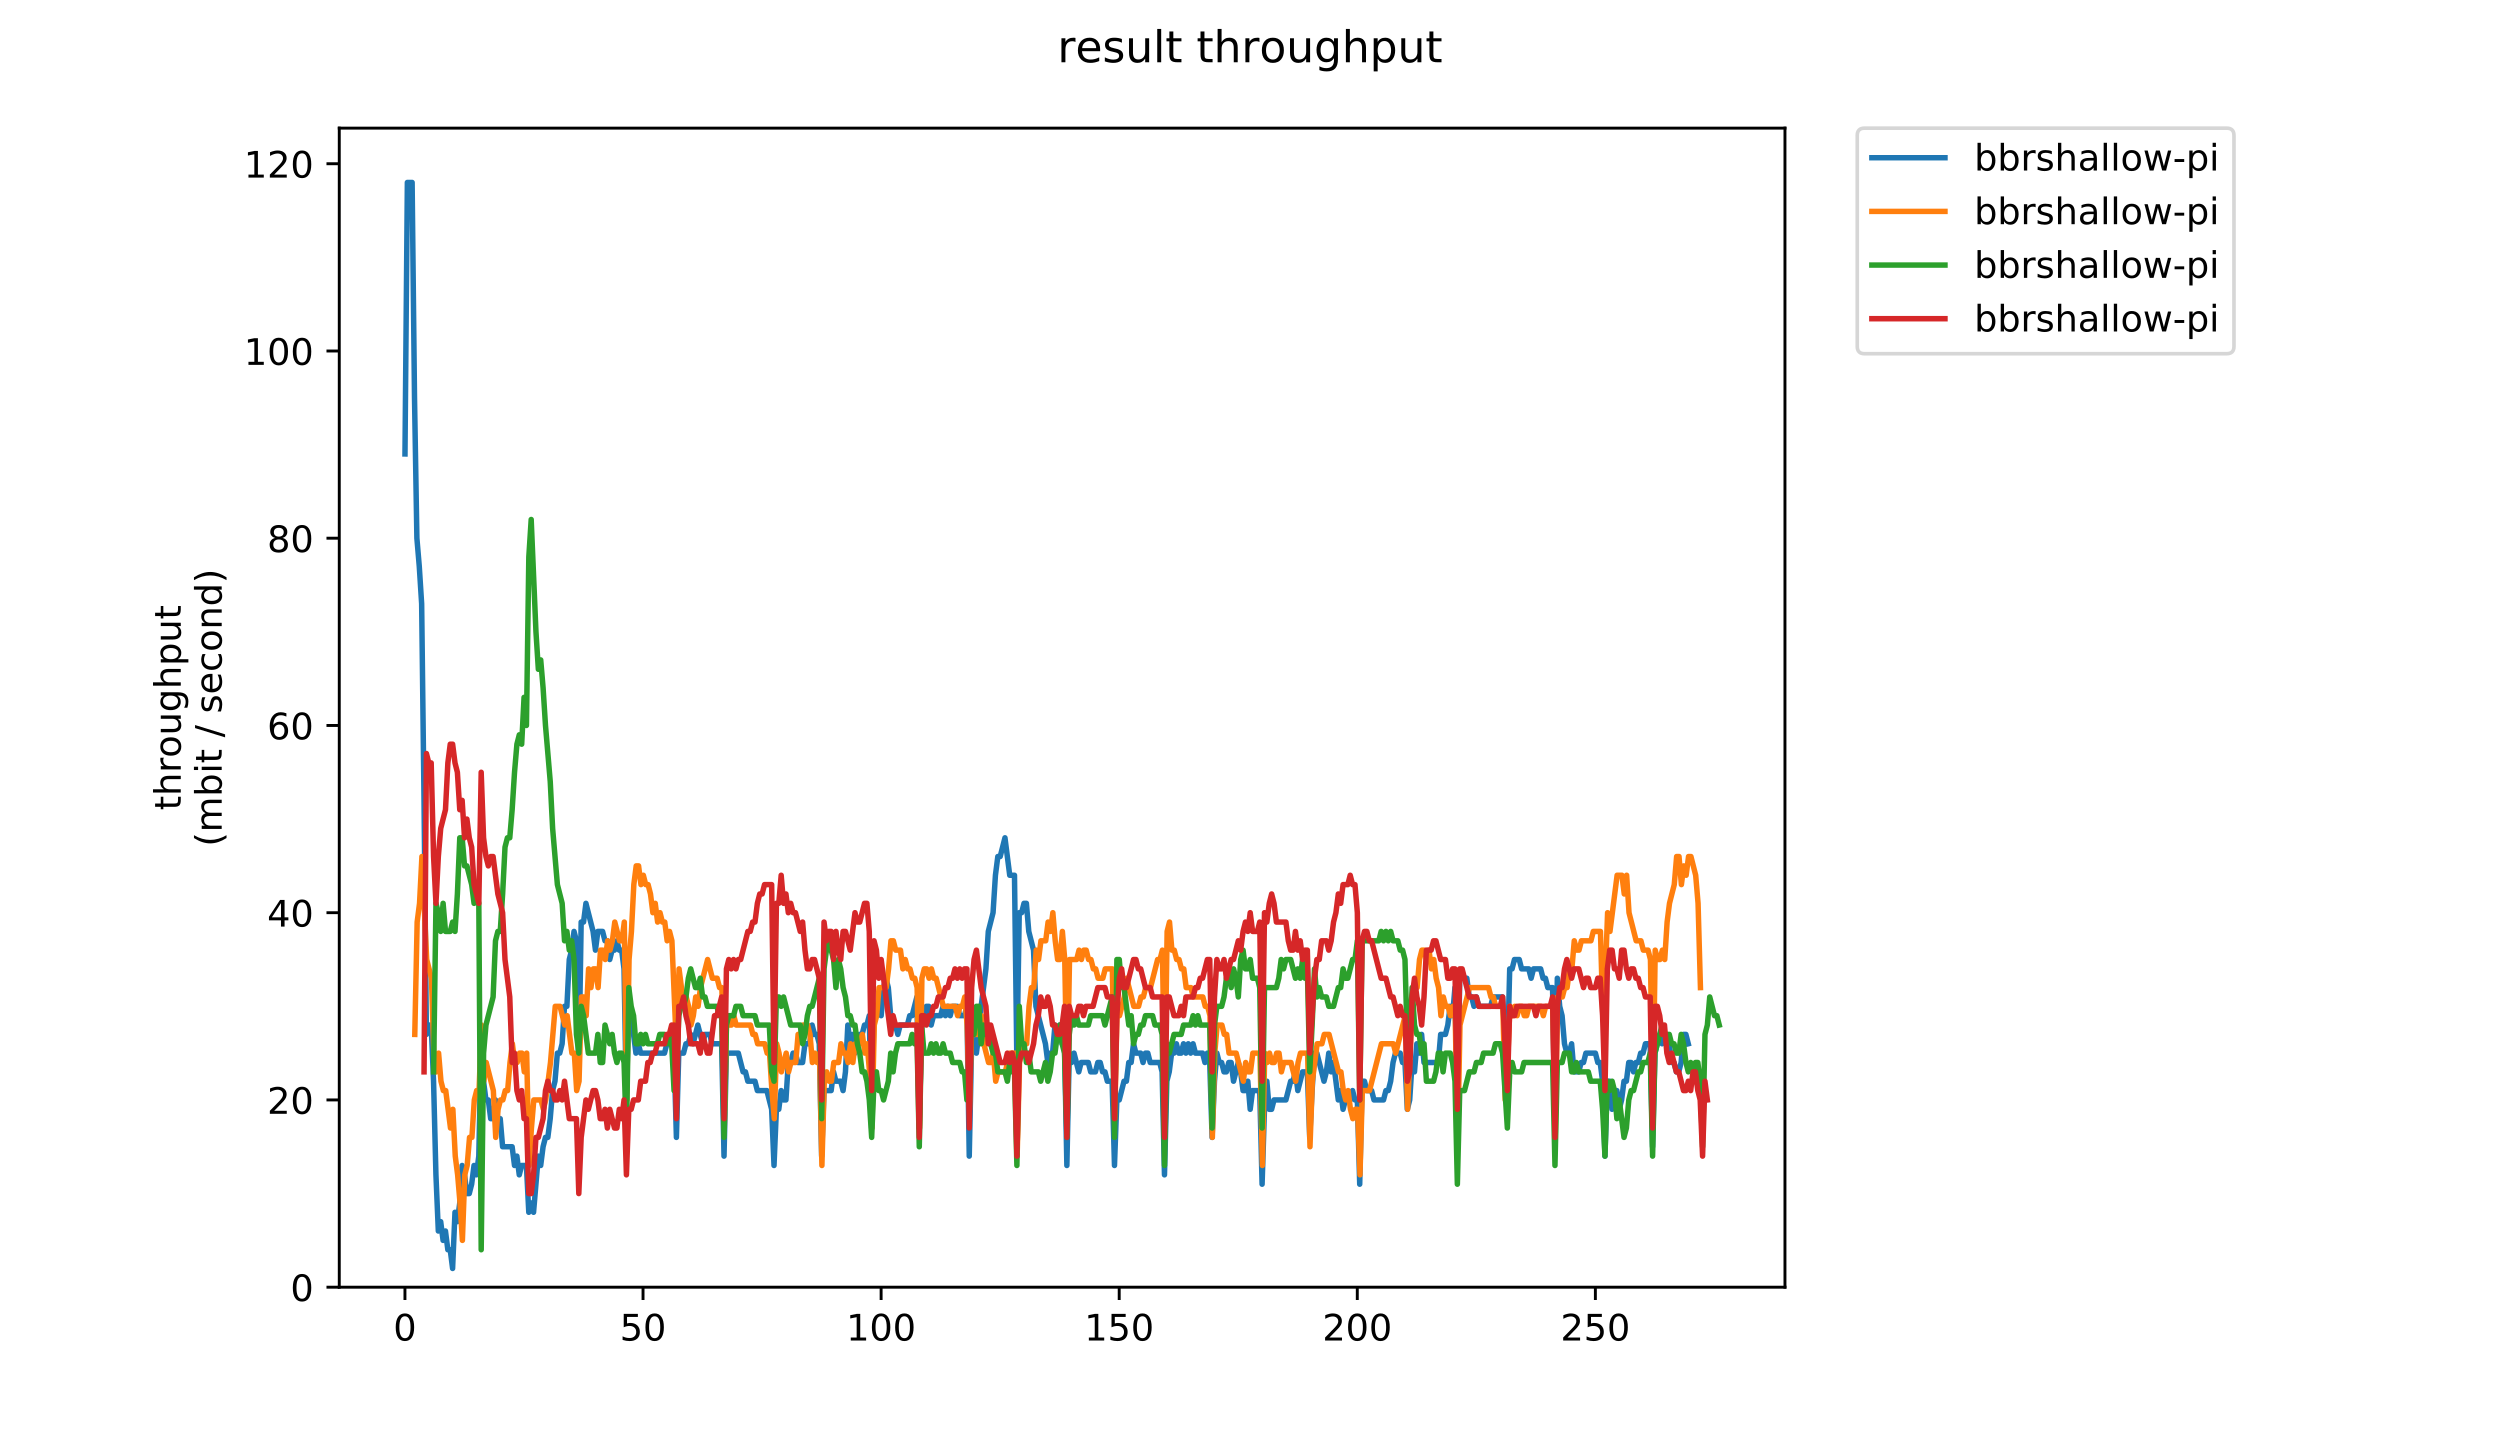 <?xml version="1.0" encoding="utf-8" standalone="no"?>
<!DOCTYPE svg PUBLIC "-//W3C//DTD SVG 1.1//EN"
  "http://www.w3.org/Graphics/SVG/1.1/DTD/svg11.dtd">
<!-- Created with matplotlib (https://matplotlib.org/) -->
<svg height="396pt" version="1.1" viewBox="0 0 684 396" width="684pt" xmlns="http://www.w3.org/2000/svg" xmlns:xlink="http://www.w3.org/1999/xlink">
 <defs>
  <style type="text/css">
*{stroke-linecap:butt;stroke-linejoin:round;}
  </style>
 </defs>
 <g id="figure_1">
  <g id="patch_1">
   <path d="M 0 396 
L 684 396 
L 684 0 
L 0 0 
z
" style="fill:#ffffff;"/>
  </g>
  <g id="axes_1">
   <g id="patch_2">
    <path d="M 92.824 352.174 
L 488.365 352.174 
L 488.365 35.062 
L 92.824 35.062 
z
" style="fill:#ffffff;"/>
   </g>
   <g id="matplotlib.axis_1">
    <g id="xtick_1">
     <g id="line2d_1">
      <defs>
       <path d="M 0 0 
L 0 3.5 
" id="mdcfcaa5fb0" style="stroke:#000000;stroke-width:0.8;"/>
      </defs>
      <g>
       <use style="stroke:#000000;stroke-width:0.8;" x="110.793" xlink:href="#mdcfcaa5fb0" y="352.174"/>
      </g>
     </g>
     <g id="text_1">
      <!-- 0 -->
      <defs>
       <path d="M 31.781 66.406 
Q 24.172 66.406 20.328 58.906 
Q 16.5 51.422 16.5 36.375 
Q 16.5 21.391 20.328 13.891 
Q 24.172 6.391 31.781 6.391 
Q 39.453 6.391 43.281 13.891 
Q 47.125 21.391 47.125 36.375 
Q 47.125 51.422 43.281 58.906 
Q 39.453 66.406 31.781 66.406 
z
M 31.781 74.219 
Q 44.047 74.219 50.516 64.516 
Q 56.984 54.828 56.984 36.375 
Q 56.984 17.969 50.516 8.266 
Q 44.047 -1.422 31.781 -1.422 
Q 19.531 -1.422 13.062 8.266 
Q 6.594 17.969 6.594 36.375 
Q 6.594 54.828 13.062 64.516 
Q 19.531 74.219 31.781 74.219 
z
" id="DejaVuSans-48"/>
      </defs>
      <g transform="translate(107.611 366.773)scale(0.1 -0.1)">
       <use xlink:href="#DejaVuSans-48"/>
      </g>
     </g>
    </g>
    <g id="xtick_2">
     <g id="line2d_2">
      <g>
       <use style="stroke:#000000;stroke-width:0.8;" x="175.933" xlink:href="#mdcfcaa5fb0" y="352.174"/>
      </g>
     </g>
     <g id="text_2">
      <!-- 50 -->
      <defs>
       <path d="M 10.797 72.906 
L 49.516 72.906 
L 49.516 64.594 
L 19.828 64.594 
L 19.828 46.734 
Q 21.969 47.469 24.109 47.828 
Q 26.266 48.188 28.422 48.188 
Q 40.625 48.188 47.75 41.5 
Q 54.891 34.812 54.891 23.391 
Q 54.891 11.625 47.562 5.094 
Q 40.234 -1.422 26.906 -1.422 
Q 22.312 -1.422 17.547 -0.641 
Q 12.797 0.141 7.719 1.703 
L 7.719 11.625 
Q 12.109 9.234 16.797 8.062 
Q 21.484 6.891 26.703 6.891 
Q 35.156 6.891 40.078 11.328 
Q 45.016 15.766 45.016 23.391 
Q 45.016 31 40.078 35.438 
Q 35.156 39.891 26.703 39.891 
Q 22.75 39.891 18.812 39.016 
Q 14.891 38.141 10.797 36.281 
z
" id="DejaVuSans-53"/>
      </defs>
      <g transform="translate(169.571 366.773)scale(0.1 -0.1)">
       <use xlink:href="#DejaVuSans-53"/>
       <use x="63.623" xlink:href="#DejaVuSans-48"/>
      </g>
     </g>
    </g>
    <g id="xtick_3">
     <g id="line2d_3">
      <g>
       <use style="stroke:#000000;stroke-width:0.8;" x="241.074" xlink:href="#mdcfcaa5fb0" y="352.174"/>
      </g>
     </g>
     <g id="text_3">
      <!-- 100 -->
      <defs>
       <path d="M 12.406 8.297 
L 28.516 8.297 
L 28.516 63.922 
L 10.984 60.406 
L 10.984 69.391 
L 28.422 72.906 
L 38.281 72.906 
L 38.281 8.297 
L 54.391 8.297 
L 54.391 0 
L 12.406 0 
z
" id="DejaVuSans-49"/>
      </defs>
      <g transform="translate(231.53 366.773)scale(0.1 -0.1)">
       <use xlink:href="#DejaVuSans-49"/>
       <use x="63.623" xlink:href="#DejaVuSans-48"/>
       <use x="127.246" xlink:href="#DejaVuSans-48"/>
      </g>
     </g>
    </g>
    <g id="xtick_4">
     <g id="line2d_4">
      <g>
       <use style="stroke:#000000;stroke-width:0.8;" x="306.214" xlink:href="#mdcfcaa5fb0" y="352.174"/>
      </g>
     </g>
     <g id="text_4">
      <!-- 150 -->
      <g transform="translate(296.67 366.773)scale(0.1 -0.1)">
       <use xlink:href="#DejaVuSans-49"/>
       <use x="63.623" xlink:href="#DejaVuSans-53"/>
       <use x="127.246" xlink:href="#DejaVuSans-48"/>
      </g>
     </g>
    </g>
    <g id="xtick_5">
     <g id="line2d_5">
      <g>
       <use style="stroke:#000000;stroke-width:0.8;" x="371.354" xlink:href="#mdcfcaa5fb0" y="352.174"/>
      </g>
     </g>
     <g id="text_5">
      <!-- 200 -->
      <defs>
       <path d="M 19.188 8.297 
L 53.609 8.297 
L 53.609 0 
L 7.328 0 
L 7.328 8.297 
Q 12.938 14.109 22.625 23.891 
Q 32.328 33.688 34.812 36.531 
Q 39.547 41.844 41.422 45.531 
Q 43.312 49.219 43.312 52.781 
Q 43.312 58.594 39.234 62.25 
Q 35.156 65.922 28.609 65.922 
Q 23.969 65.922 18.812 64.312 
Q 13.672 62.703 7.812 59.422 
L 7.812 69.391 
Q 13.766 71.781 18.938 73 
Q 24.125 74.219 28.422 74.219 
Q 39.75 74.219 46.484 68.547 
Q 53.219 62.891 53.219 53.422 
Q 53.219 48.922 51.531 44.891 
Q 49.859 40.875 45.406 35.406 
Q 44.188 33.984 37.641 27.219 
Q 31.109 20.453 19.188 8.297 
z
" id="DejaVuSans-50"/>
      </defs>
      <g transform="translate(361.811 366.773)scale(0.1 -0.1)">
       <use xlink:href="#DejaVuSans-50"/>
       <use x="63.623" xlink:href="#DejaVuSans-48"/>
       <use x="127.246" xlink:href="#DejaVuSans-48"/>
      </g>
     </g>
    </g>
    <g id="xtick_6">
     <g id="line2d_6">
      <g>
       <use style="stroke:#000000;stroke-width:0.8;" x="436.495" xlink:href="#mdcfcaa5fb0" y="352.174"/>
      </g>
     </g>
     <g id="text_6">
      <!-- 250 -->
      <g transform="translate(426.951 366.773)scale(0.1 -0.1)">
       <use xlink:href="#DejaVuSans-50"/>
       <use x="63.623" xlink:href="#DejaVuSans-53"/>
       <use x="127.246" xlink:href="#DejaVuSans-48"/>
      </g>
     </g>
    </g>
   </g>
   <g id="matplotlib.axis_2">
    <g id="ytick_1">
     <g id="line2d_7">
      <defs>
       <path d="M 0 0 
L -3.5 0 
" id="ma75850654e" style="stroke:#000000;stroke-width:0.8;"/>
      </defs>
      <g>
       <use style="stroke:#000000;stroke-width:0.8;" x="92.824" xlink:href="#ma75850654e" y="352.174"/>
      </g>
     </g>
     <g id="text_7">
      <!-- 0 -->
      <g transform="translate(79.461 355.973)scale(0.1 -0.1)">
       <use xlink:href="#DejaVuSans-48"/>
      </g>
     </g>
    </g>
    <g id="ytick_2">
     <g id="line2d_8">
      <g>
       <use style="stroke:#000000;stroke-width:0.8;" x="92.824" xlink:href="#ma75850654e" y="300.944"/>
      </g>
     </g>
     <g id="text_8">
      <!-- 20 -->
      <g transform="translate(73.099 304.744)scale(0.1 -0.1)">
       <use xlink:href="#DejaVuSans-50"/>
       <use x="63.623" xlink:href="#DejaVuSans-48"/>
      </g>
     </g>
    </g>
    <g id="ytick_3">
     <g id="line2d_9">
      <g>
       <use style="stroke:#000000;stroke-width:0.8;" x="92.824" xlink:href="#ma75850654e" y="249.715"/>
      </g>
     </g>
     <g id="text_9">
      <!-- 40 -->
      <defs>
       <path d="M 37.797 64.312 
L 12.891 25.391 
L 37.797 25.391 
z
M 35.203 72.906 
L 47.609 72.906 
L 47.609 25.391 
L 58.016 25.391 
L 58.016 17.188 
L 47.609 17.188 
L 47.609 0 
L 37.797 0 
L 37.797 17.188 
L 4.891 17.188 
L 4.891 26.703 
z
" id="DejaVuSans-52"/>
      </defs>
      <g transform="translate(73.099 253.514)scale(0.1 -0.1)">
       <use xlink:href="#DejaVuSans-52"/>
       <use x="63.623" xlink:href="#DejaVuSans-48"/>
      </g>
     </g>
    </g>
    <g id="ytick_4">
     <g id="line2d_10">
      <g>
       <use style="stroke:#000000;stroke-width:0.8;" x="92.824" xlink:href="#ma75850654e" y="198.485"/>
      </g>
     </g>
     <g id="text_10">
      <!-- 60 -->
      <defs>
       <path d="M 33.016 40.375 
Q 26.375 40.375 22.484 35.828 
Q 18.609 31.297 18.609 23.391 
Q 18.609 15.531 22.484 10.953 
Q 26.375 6.391 33.016 6.391 
Q 39.656 6.391 43.531 10.953 
Q 47.406 15.531 47.406 23.391 
Q 47.406 31.297 43.531 35.828 
Q 39.656 40.375 33.016 40.375 
z
M 52.594 71.297 
L 52.594 62.312 
Q 48.875 64.062 45.094 64.984 
Q 41.312 65.922 37.594 65.922 
Q 27.828 65.922 22.672 59.328 
Q 17.531 52.734 16.797 39.406 
Q 19.672 43.656 24.016 45.922 
Q 28.375 48.188 33.594 48.188 
Q 44.578 48.188 50.953 41.516 
Q 57.328 34.859 57.328 23.391 
Q 57.328 12.156 50.688 5.359 
Q 44.047 -1.422 33.016 -1.422 
Q 20.359 -1.422 13.672 8.266 
Q 6.984 17.969 6.984 36.375 
Q 6.984 53.656 15.188 63.938 
Q 23.391 74.219 37.203 74.219 
Q 40.922 74.219 44.703 73.484 
Q 48.484 72.75 52.594 71.297 
z
" id="DejaVuSans-54"/>
      </defs>
      <g transform="translate(73.099 202.284)scale(0.1 -0.1)">
       <use xlink:href="#DejaVuSans-54"/>
       <use x="63.623" xlink:href="#DejaVuSans-48"/>
      </g>
     </g>
    </g>
    <g id="ytick_5">
     <g id="line2d_11">
      <g>
       <use style="stroke:#000000;stroke-width:0.8;" x="92.824" xlink:href="#ma75850654e" y="147.255"/>
      </g>
     </g>
     <g id="text_11">
      <!-- 80 -->
      <defs>
       <path d="M 31.781 34.625 
Q 24.75 34.625 20.719 30.859 
Q 16.703 27.094 16.703 20.516 
Q 16.703 13.922 20.719 10.156 
Q 24.75 6.391 31.781 6.391 
Q 38.812 6.391 42.859 10.172 
Q 46.922 13.969 46.922 20.516 
Q 46.922 27.094 42.891 30.859 
Q 38.875 34.625 31.781 34.625 
z
M 21.922 38.812 
Q 15.578 40.375 12.031 44.719 
Q 8.5 49.078 8.5 55.328 
Q 8.5 64.062 14.719 69.141 
Q 20.953 74.219 31.781 74.219 
Q 42.672 74.219 48.875 69.141 
Q 55.078 64.062 55.078 55.328 
Q 55.078 49.078 51.531 44.719 
Q 48 40.375 41.703 38.812 
Q 48.828 37.156 52.797 32.312 
Q 56.781 27.484 56.781 20.516 
Q 56.781 9.906 50.312 4.234 
Q 43.844 -1.422 31.781 -1.422 
Q 19.734 -1.422 13.25 4.234 
Q 6.781 9.906 6.781 20.516 
Q 6.781 27.484 10.781 32.312 
Q 14.797 37.156 21.922 38.812 
z
M 18.312 54.391 
Q 18.312 48.734 21.844 45.562 
Q 25.391 42.391 31.781 42.391 
Q 38.141 42.391 41.719 45.562 
Q 45.312 48.734 45.312 54.391 
Q 45.312 60.062 41.719 63.234 
Q 38.141 66.406 31.781 66.406 
Q 25.391 66.406 21.844 63.234 
Q 18.312 60.062 18.312 54.391 
z
" id="DejaVuSans-56"/>
      </defs>
      <g transform="translate(73.099 151.055)scale(0.1 -0.1)">
       <use xlink:href="#DejaVuSans-56"/>
       <use x="63.623" xlink:href="#DejaVuSans-48"/>
      </g>
     </g>
    </g>
    <g id="ytick_6">
     <g id="line2d_12">
      <g>
       <use style="stroke:#000000;stroke-width:0.8;" x="92.824" xlink:href="#ma75850654e" y="96.026"/>
      </g>
     </g>
     <g id="text_12">
      <!-- 100 -->
      <g transform="translate(66.736 99.825)scale(0.1 -0.1)">
       <use xlink:href="#DejaVuSans-49"/>
       <use x="63.623" xlink:href="#DejaVuSans-48"/>
       <use x="127.246" xlink:href="#DejaVuSans-48"/>
      </g>
     </g>
    </g>
    <g id="ytick_7">
     <g id="line2d_13">
      <g>
       <use style="stroke:#000000;stroke-width:0.8;" x="92.824" xlink:href="#ma75850654e" y="44.796"/>
      </g>
     </g>
     <g id="text_13">
      <!-- 120 -->
      <g transform="translate(66.736 48.595)scale(0.1 -0.1)">
       <use xlink:href="#DejaVuSans-49"/>
       <use x="63.623" xlink:href="#DejaVuSans-50"/>
       <use x="127.246" xlink:href="#DejaVuSans-48"/>
      </g>
     </g>
    </g>
    <g id="text_14">
     <!-- throughput -->
     <defs>
      <path d="M 18.312 70.219 
L 18.312 54.688 
L 36.812 54.688 
L 36.812 47.703 
L 18.312 47.703 
L 18.312 18.016 
Q 18.312 11.328 20.141 9.422 
Q 21.969 7.516 27.594 7.516 
L 36.812 7.516 
L 36.812 0 
L 27.594 0 
Q 17.188 0 13.234 3.875 
Q 9.281 7.766 9.281 18.016 
L 9.281 47.703 
L 2.688 47.703 
L 2.688 54.688 
L 9.281 54.688 
L 9.281 70.219 
z
" id="DejaVuSans-116"/>
      <path d="M 54.891 33.016 
L 54.891 0 
L 45.906 0 
L 45.906 32.719 
Q 45.906 40.484 42.875 44.328 
Q 39.844 48.188 33.797 48.188 
Q 26.516 48.188 22.312 43.547 
Q 18.109 38.922 18.109 30.906 
L 18.109 0 
L 9.078 0 
L 9.078 75.984 
L 18.109 75.984 
L 18.109 46.188 
Q 21.344 51.125 25.703 53.562 
Q 30.078 56 35.797 56 
Q 45.219 56 50.047 50.172 
Q 54.891 44.344 54.891 33.016 
z
" id="DejaVuSans-104"/>
      <path d="M 41.109 46.297 
Q 39.594 47.172 37.812 47.578 
Q 36.031 48 33.891 48 
Q 26.266 48 22.188 43.047 
Q 18.109 38.094 18.109 28.812 
L 18.109 0 
L 9.078 0 
L 9.078 54.688 
L 18.109 54.688 
L 18.109 46.188 
Q 20.953 51.172 25.484 53.578 
Q 30.031 56 36.531 56 
Q 37.453 56 38.578 55.875 
Q 39.703 55.766 41.062 55.516 
z
" id="DejaVuSans-114"/>
      <path d="M 30.609 48.391 
Q 23.391 48.391 19.188 42.75 
Q 14.984 37.109 14.984 27.297 
Q 14.984 17.484 19.156 11.844 
Q 23.344 6.203 30.609 6.203 
Q 37.797 6.203 41.984 11.859 
Q 46.188 17.531 46.188 27.297 
Q 46.188 37.016 41.984 42.703 
Q 37.797 48.391 30.609 48.391 
z
M 30.609 56 
Q 42.328 56 49.016 48.375 
Q 55.719 40.766 55.719 27.297 
Q 55.719 13.875 49.016 6.219 
Q 42.328 -1.422 30.609 -1.422 
Q 18.844 -1.422 12.172 6.219 
Q 5.516 13.875 5.516 27.297 
Q 5.516 40.766 12.172 48.375 
Q 18.844 56 30.609 56 
z
" id="DejaVuSans-111"/>
      <path d="M 8.5 21.578 
L 8.5 54.688 
L 17.484 54.688 
L 17.484 21.922 
Q 17.484 14.156 20.5 10.266 
Q 23.531 6.391 29.594 6.391 
Q 36.859 6.391 41.078 11.031 
Q 45.312 15.672 45.312 23.688 
L 45.312 54.688 
L 54.297 54.688 
L 54.297 0 
L 45.312 0 
L 45.312 8.406 
Q 42.047 3.422 37.719 1 
Q 33.406 -1.422 27.688 -1.422 
Q 18.266 -1.422 13.375 4.438 
Q 8.5 10.297 8.5 21.578 
z
M 31.109 56 
z
" id="DejaVuSans-117"/>
      <path d="M 45.406 27.984 
Q 45.406 37.75 41.375 43.109 
Q 37.359 48.484 30.078 48.484 
Q 22.859 48.484 18.828 43.109 
Q 14.797 37.75 14.797 27.984 
Q 14.797 18.266 18.828 12.891 
Q 22.859 7.516 30.078 7.516 
Q 37.359 7.516 41.375 12.891 
Q 45.406 18.266 45.406 27.984 
z
M 54.391 6.781 
Q 54.391 -7.172 48.188 -13.984 
Q 42 -20.797 29.203 -20.797 
Q 24.469 -20.797 20.266 -20.094 
Q 16.062 -19.391 12.109 -17.922 
L 12.109 -9.188 
Q 16.062 -11.328 19.922 -12.344 
Q 23.781 -13.375 27.781 -13.375 
Q 36.625 -13.375 41.016 -8.766 
Q 45.406 -4.156 45.406 5.172 
L 45.406 9.625 
Q 42.625 4.781 38.281 2.391 
Q 33.938 0 27.875 0 
Q 17.828 0 11.672 7.656 
Q 5.516 15.328 5.516 27.984 
Q 5.516 40.672 11.672 48.328 
Q 17.828 56 27.875 56 
Q 33.938 56 38.281 53.609 
Q 42.625 51.219 45.406 46.391 
L 45.406 54.688 
L 54.391 54.688 
z
" id="DejaVuSans-103"/>
      <path d="M 18.109 8.203 
L 18.109 -20.797 
L 9.078 -20.797 
L 9.078 54.688 
L 18.109 54.688 
L 18.109 46.391 
Q 20.953 51.266 25.266 53.625 
Q 29.594 56 35.594 56 
Q 45.562 56 51.781 48.094 
Q 58.016 40.188 58.016 27.297 
Q 58.016 14.406 51.781 6.484 
Q 45.562 -1.422 35.594 -1.422 
Q 29.594 -1.422 25.266 0.953 
Q 20.953 3.328 18.109 8.203 
z
M 48.688 27.297 
Q 48.688 37.203 44.609 42.844 
Q 40.531 48.484 33.406 48.484 
Q 26.266 48.484 22.188 42.844 
Q 18.109 37.203 18.109 27.297 
Q 18.109 17.391 22.188 11.75 
Q 26.266 6.109 33.406 6.109 
Q 40.531 6.109 44.609 11.75 
Q 48.688 17.391 48.688 27.297 
z
" id="DejaVuSans-112"/>
     </defs>
     <g transform="translate(49.459 221.675)rotate(-90)scale(0.1 -0.1)">
      <use xlink:href="#DejaVuSans-116"/>
      <use x="39.209" xlink:href="#DejaVuSans-104"/>
      <use x="102.588" xlink:href="#DejaVuSans-114"/>
      <use x="143.67" xlink:href="#DejaVuSans-111"/>
      <use x="204.852" xlink:href="#DejaVuSans-117"/>
      <use x="268.23" xlink:href="#DejaVuSans-103"/>
      <use x="331.707" xlink:href="#DejaVuSans-104"/>
      <use x="395.086" xlink:href="#DejaVuSans-112"/>
      <use x="458.562" xlink:href="#DejaVuSans-117"/>
      <use x="521.941" xlink:href="#DejaVuSans-116"/>
     </g>
     <!-- (mbit / second) -->
     <defs>
      <path d="M 31 75.875 
Q 24.469 64.656 21.281 53.656 
Q 18.109 42.672 18.109 31.391 
Q 18.109 20.125 21.312 9.062 
Q 24.516 -2 31 -13.188 
L 23.188 -13.188 
Q 15.875 -1.703 12.234 9.375 
Q 8.594 20.453 8.594 31.391 
Q 8.594 42.281 12.203 53.312 
Q 15.828 64.359 23.188 75.875 
z
" id="DejaVuSans-40"/>
      <path d="M 52 44.188 
Q 55.375 50.25 60.062 53.125 
Q 64.75 56 71.094 56 
Q 79.641 56 84.281 50.016 
Q 88.922 44.047 88.922 33.016 
L 88.922 0 
L 79.891 0 
L 79.891 32.719 
Q 79.891 40.578 77.094 44.375 
Q 74.312 48.188 68.609 48.188 
Q 61.625 48.188 57.562 43.547 
Q 53.516 38.922 53.516 30.906 
L 53.516 0 
L 44.484 0 
L 44.484 32.719 
Q 44.484 40.625 41.703 44.406 
Q 38.922 48.188 33.109 48.188 
Q 26.219 48.188 22.156 43.531 
Q 18.109 38.875 18.109 30.906 
L 18.109 0 
L 9.078 0 
L 9.078 54.688 
L 18.109 54.688 
L 18.109 46.188 
Q 21.188 51.219 25.484 53.609 
Q 29.781 56 35.688 56 
Q 41.656 56 45.828 52.969 
Q 50 49.953 52 44.188 
z
" id="DejaVuSans-109"/>
      <path d="M 48.688 27.297 
Q 48.688 37.203 44.609 42.844 
Q 40.531 48.484 33.406 48.484 
Q 26.266 48.484 22.188 42.844 
Q 18.109 37.203 18.109 27.297 
Q 18.109 17.391 22.188 11.75 
Q 26.266 6.109 33.406 6.109 
Q 40.531 6.109 44.609 11.75 
Q 48.688 17.391 48.688 27.297 
z
M 18.109 46.391 
Q 20.953 51.266 25.266 53.625 
Q 29.594 56 35.594 56 
Q 45.562 56 51.781 48.094 
Q 58.016 40.188 58.016 27.297 
Q 58.016 14.406 51.781 6.484 
Q 45.562 -1.422 35.594 -1.422 
Q 29.594 -1.422 25.266 0.953 
Q 20.953 3.328 18.109 8.203 
L 18.109 0 
L 9.078 0 
L 9.078 75.984 
L 18.109 75.984 
z
" id="DejaVuSans-98"/>
      <path d="M 9.422 54.688 
L 18.406 54.688 
L 18.406 0 
L 9.422 0 
z
M 9.422 75.984 
L 18.406 75.984 
L 18.406 64.594 
L 9.422 64.594 
z
" id="DejaVuSans-105"/>
      <path id="DejaVuSans-32"/>
      <path d="M 25.391 72.906 
L 33.688 72.906 
L 8.297 -9.281 
L 0 -9.281 
z
" id="DejaVuSans-47"/>
      <path d="M 44.281 53.078 
L 44.281 44.578 
Q 40.484 46.531 36.375 47.5 
Q 32.281 48.484 27.875 48.484 
Q 21.188 48.484 17.844 46.438 
Q 14.5 44.391 14.5 40.281 
Q 14.5 37.156 16.891 35.375 
Q 19.281 33.594 26.516 31.984 
L 29.594 31.297 
Q 39.156 29.25 43.188 25.516 
Q 47.219 21.781 47.219 15.094 
Q 47.219 7.469 41.188 3.016 
Q 35.156 -1.422 24.609 -1.422 
Q 20.219 -1.422 15.453 -0.562 
Q 10.688 0.297 5.422 2 
L 5.422 11.281 
Q 10.406 8.688 15.234 7.391 
Q 20.062 6.109 24.812 6.109 
Q 31.156 6.109 34.562 8.281 
Q 37.984 10.453 37.984 14.406 
Q 37.984 18.062 35.516 20.016 
Q 33.062 21.969 24.703 23.781 
L 21.578 24.516 
Q 13.234 26.266 9.516 29.906 
Q 5.812 33.547 5.812 39.891 
Q 5.812 47.609 11.281 51.797 
Q 16.75 56 26.812 56 
Q 31.781 56 36.172 55.266 
Q 40.578 54.547 44.281 53.078 
z
" id="DejaVuSans-115"/>
      <path d="M 56.203 29.594 
L 56.203 25.203 
L 14.891 25.203 
Q 15.484 15.922 20.484 11.062 
Q 25.484 6.203 34.422 6.203 
Q 39.594 6.203 44.453 7.469 
Q 49.312 8.734 54.109 11.281 
L 54.109 2.781 
Q 49.266 0.734 44.188 -0.344 
Q 39.109 -1.422 33.891 -1.422 
Q 20.797 -1.422 13.156 6.188 
Q 5.516 13.812 5.516 26.812 
Q 5.516 40.234 12.766 48.109 
Q 20.016 56 32.328 56 
Q 43.359 56 49.781 48.891 
Q 56.203 41.797 56.203 29.594 
z
M 47.219 32.234 
Q 47.125 39.594 43.094 43.984 
Q 39.062 48.391 32.422 48.391 
Q 24.906 48.391 20.391 44.141 
Q 15.875 39.891 15.188 32.172 
z
" id="DejaVuSans-101"/>
      <path d="M 48.781 52.594 
L 48.781 44.188 
Q 44.969 46.297 41.141 47.344 
Q 37.312 48.391 33.406 48.391 
Q 24.656 48.391 19.812 42.844 
Q 14.984 37.312 14.984 27.297 
Q 14.984 17.281 19.812 11.734 
Q 24.656 6.203 33.406 6.203 
Q 37.312 6.203 41.141 7.25 
Q 44.969 8.297 48.781 10.406 
L 48.781 2.094 
Q 45.016 0.344 40.984 -0.531 
Q 36.969 -1.422 32.422 -1.422 
Q 20.062 -1.422 12.781 6.344 
Q 5.516 14.109 5.516 27.297 
Q 5.516 40.672 12.859 48.328 
Q 20.219 56 33.016 56 
Q 37.156 56 41.109 55.141 
Q 45.062 54.297 48.781 52.594 
z
" id="DejaVuSans-99"/>
      <path d="M 54.891 33.016 
L 54.891 0 
L 45.906 0 
L 45.906 32.719 
Q 45.906 40.484 42.875 44.328 
Q 39.844 48.188 33.797 48.188 
Q 26.516 48.188 22.312 43.547 
Q 18.109 38.922 18.109 30.906 
L 18.109 0 
L 9.078 0 
L 9.078 54.688 
L 18.109 54.688 
L 18.109 46.188 
Q 21.344 51.125 25.703 53.562 
Q 30.078 56 35.797 56 
Q 45.219 56 50.047 50.172 
Q 54.891 44.344 54.891 33.016 
z
" id="DejaVuSans-110"/>
      <path d="M 45.406 46.391 
L 45.406 75.984 
L 54.391 75.984 
L 54.391 0 
L 45.406 0 
L 45.406 8.203 
Q 42.578 3.328 38.25 0.953 
Q 33.938 -1.422 27.875 -1.422 
Q 17.969 -1.422 11.734 6.484 
Q 5.516 14.406 5.516 27.297 
Q 5.516 40.188 11.734 48.094 
Q 17.969 56 27.875 56 
Q 33.938 56 38.25 53.625 
Q 42.578 51.266 45.406 46.391 
z
M 14.797 27.297 
Q 14.797 17.391 18.875 11.75 
Q 22.953 6.109 30.078 6.109 
Q 37.203 6.109 41.297 11.75 
Q 45.406 17.391 45.406 27.297 
Q 45.406 37.203 41.297 42.844 
Q 37.203 48.484 30.078 48.484 
Q 22.953 48.484 18.875 42.844 
Q 14.797 37.203 14.797 27.297 
z
" id="DejaVuSans-100"/>
      <path d="M 8.016 75.875 
L 15.828 75.875 
Q 23.141 64.359 26.781 53.312 
Q 30.422 42.281 30.422 31.391 
Q 30.422 20.453 26.781 9.375 
Q 23.141 -1.703 15.828 -13.188 
L 8.016 -13.188 
Q 14.5 -2 17.703 9.062 
Q 20.906 20.125 20.906 31.391 
Q 20.906 42.672 17.703 53.656 
Q 14.5 64.656 8.016 75.875 
z
" id="DejaVuSans-41"/>
     </defs>
     <g transform="translate(60.657 231.609)rotate(-90)scale(0.1 -0.1)">
      <use xlink:href="#DejaVuSans-40"/>
      <use x="39.014" xlink:href="#DejaVuSans-109"/>
      <use x="136.426" xlink:href="#DejaVuSans-98"/>
      <use x="199.902" xlink:href="#DejaVuSans-105"/>
      <use x="227.686" xlink:href="#DejaVuSans-116"/>
      <use x="266.895" xlink:href="#DejaVuSans-32"/>
      <use x="298.682" xlink:href="#DejaVuSans-47"/>
      <use x="332.373" xlink:href="#DejaVuSans-32"/>
      <use x="364.16" xlink:href="#DejaVuSans-115"/>
      <use x="416.26" xlink:href="#DejaVuSans-101"/>
      <use x="477.783" xlink:href="#DejaVuSans-99"/>
      <use x="532.764" xlink:href="#DejaVuSans-111"/>
      <use x="593.945" xlink:href="#DejaVuSans-110"/>
      <use x="657.324" xlink:href="#DejaVuSans-100"/>
      <use x="720.801" xlink:href="#DejaVuSans-41"/>
     </g>
    </g>
   </g>
   <g id="line2d_14">
    <path clip-path="url(#p45fb91e1a4)" d="M 110.803 124.202 
L 111.454 49.919 
L 112.757 49.919 
L 113.409 108.833 
L 114.06 147.255 
L 114.711 154.94 
L 115.363 165.186 
L 116.014 218.977 
L 116.666 283.014 
L 117.317 280.453 
L 117.969 280.453 
L 118.62 295.822 
L 119.271 321.436 
L 119.923 336.805 
L 120.574 334.244 
L 121.226 339.367 
L 121.877 336.805 
L 122.528 341.928 
L 123.18 341.928 
L 123.831 347.051 
L 124.483 331.682 
L 125.134 334.244 
L 125.785 329.121 
L 126.437 318.875 
L 127.088 321.436 
L 127.74 326.559 
L 128.391 326.559 
L 129.042 323.998 
L 129.694 318.875 
L 130.345 321.436 
L 130.997 316.313 
L 131.648 285.576 
L 132.299 295.822 
L 132.951 300.944 
L 133.602 300.944 
L 134.254 306.067 
L 134.905 306.067 
L 135.556 300.944 
L 136.208 306.067 
L 136.859 306.067 
L 137.511 313.752 
L 140.116 313.752 
L 140.768 318.875 
L 141.419 316.313 
L 142.07 321.436 
L 142.722 318.875 
L 144.025 318.875 
L 144.676 331.682 
L 145.327 329.121 
L 145.979 331.682 
L 147.282 316.313 
L 147.933 318.875 
L 148.585 313.752 
L 149.236 311.19 
L 149.887 311.19 
L 150.539 306.067 
L 151.19 298.383 
L 151.842 295.822 
L 152.493 288.137 
L 153.144 288.137 
L 153.796 285.576 
L 154.447 275.33 
L 155.099 275.33 
L 155.75 262.522 
L 156.401 259.961 
L 157.053 254.838 
L 157.704 257.399 
L 158.356 293.26 
L 159.007 252.276 
L 159.658 252.276 
L 160.31 247.153 
L 162.264 254.838 
L 162.915 259.961 
L 163.567 254.838 
L 164.87 254.838 
L 165.521 257.399 
L 166.172 257.399 
L 166.824 262.522 
L 167.475 259.961 
L 168.127 259.961 
L 168.778 257.399 
L 169.429 259.961 
L 170.081 259.961 
L 170.732 265.084 
L 171.384 300.944 
L 172.035 272.768 
L 173.989 288.137 
L 174.641 285.576 
L 175.292 288.137 
L 181.806 288.137 
L 182.458 285.576 
L 183.76 285.576 
L 184.412 288.137 
L 185.063 311.19 
L 185.715 288.137 
L 187.017 288.137 
L 187.669 285.576 
L 188.32 285.576 
L 188.972 283.014 
L 189.623 285.576 
L 190.926 280.453 
L 192.229 285.576 
L 192.88 283.014 
L 194.183 283.014 
L 194.834 285.576 
L 197.44 285.576 
L 198.091 316.313 
L 198.743 288.137 
L 202 288.137 
L 203.302 293.26 
L 203.954 293.26 
L 204.605 295.822 
L 206.56 295.822 
L 207.211 298.383 
L 209.817 298.383 
L 211.119 303.506 
L 211.771 318.875 
L 212.422 303.506 
L 213.074 303.506 
L 213.725 298.383 
L 214.376 300.944 
L 215.028 300.944 
L 215.679 290.699 
L 216.331 290.699 
L 216.982 288.137 
L 217.633 288.137 
L 218.285 290.699 
L 219.588 290.699 
L 220.239 285.576 
L 221.542 285.576 
L 222.193 280.453 
L 222.845 283.014 
L 223.496 283.014 
L 224.147 285.576 
L 224.799 316.313 
L 225.45 298.383 
L 227.404 298.383 
L 228.056 293.26 
L 228.707 295.822 
L 230.01 295.822 
L 230.661 298.383 
L 231.313 293.26 
L 231.964 280.453 
L 232.616 285.576 
L 233.267 283.014 
L 233.919 288.137 
L 235.221 283.014 
L 235.873 283.014 
L 236.524 280.453 
L 237.176 280.453 
L 237.827 277.891 
L 238.478 308.629 
L 239.13 275.33 
L 240.433 275.33 
L 241.084 277.891 
L 241.735 270.207 
L 242.387 267.645 
L 243.038 270.207 
L 243.69 277.891 
L 244.341 280.453 
L 244.992 280.453 
L 245.644 283.014 
L 246.295 280.453 
L 248.249 280.453 
L 248.901 277.891 
L 249.552 277.891 
L 250.855 272.768 
L 251.506 308.629 
L 252.158 280.453 
L 253.461 275.33 
L 254.112 275.33 
L 254.763 280.453 
L 255.415 277.891 
L 257.369 277.891 
L 258.02 275.33 
L 258.672 277.891 
L 259.323 275.33 
L 259.975 277.891 
L 260.626 275.33 
L 261.929 275.33 
L 262.58 277.891 
L 263.883 277.891 
L 264.535 275.33 
L 265.186 316.313 
L 265.837 285.576 
L 266.489 283.014 
L 267.14 288.137 
L 267.792 283.014 
L 268.443 275.33 
L 269.746 265.084 
L 270.397 254.838 
L 271.7 249.715 
L 272.351 239.469 
L 273.003 234.346 
L 273.654 234.346 
L 274.957 229.223 
L 276.26 239.469 
L 277.563 239.469 
L 278.214 290.699 
L 278.865 249.715 
L 279.517 249.715 
L 280.168 247.153 
L 280.82 247.153 
L 281.471 254.838 
L 282.774 259.961 
L 283.425 275.33 
L 286.031 285.576 
L 286.682 290.699 
L 287.334 288.137 
L 287.985 288.137 
L 288.636 280.453 
L 289.288 283.014 
L 289.939 280.453 
L 290.591 285.576 
L 291.242 285.576 
L 291.894 318.875 
L 292.545 288.137 
L 293.196 290.699 
L 293.848 288.137 
L 295.151 293.26 
L 295.802 290.699 
L 297.756 290.699 
L 298.408 293.26 
L 299.71 293.26 
L 300.362 290.699 
L 301.013 290.699 
L 301.665 293.26 
L 302.316 293.26 
L 302.967 295.822 
L 304.27 295.822 
L 304.922 318.875 
L 305.573 300.944 
L 306.224 300.944 
L 307.527 295.822 
L 308.179 295.822 
L 308.83 290.699 
L 309.481 290.699 
L 310.133 285.576 
L 310.784 288.137 
L 312.087 288.137 
L 312.738 290.699 
L 313.39 288.137 
L 314.041 288.137 
L 314.693 290.699 
L 317.298 290.699 
L 317.95 293.26 
L 318.601 321.436 
L 319.252 295.822 
L 319.904 293.26 
L 320.555 288.137 
L 321.207 288.137 
L 321.858 285.576 
L 322.51 288.137 
L 323.161 288.137 
L 323.812 285.576 
L 324.464 288.137 
L 325.115 285.576 
L 325.767 288.137 
L 326.418 285.576 
L 327.069 288.137 
L 329.024 288.137 
L 329.675 290.699 
L 330.326 288.137 
L 330.978 290.699 
L 331.629 311.19 
L 332.281 295.822 
L 332.932 288.137 
L 333.583 290.699 
L 334.235 290.699 
L 334.886 293.26 
L 335.538 293.26 
L 336.189 290.699 
L 336.84 290.699 
L 337.492 295.822 
L 338.795 290.699 
L 339.446 293.26 
L 340.097 298.383 
L 340.749 298.383 
L 341.4 295.822 
L 342.052 303.506 
L 342.703 298.383 
L 344.657 298.383 
L 345.309 323.998 
L 345.96 303.506 
L 346.611 295.822 
L 347.263 303.506 
L 347.914 303.506 
L 348.566 300.944 
L 351.823 300.944 
L 353.126 295.822 
L 353.777 295.822 
L 354.428 293.26 
L 355.08 298.383 
L 356.383 293.26 
L 357.685 293.26 
L 358.337 311.19 
L 358.988 298.383 
L 359.64 288.137 
L 360.291 288.137 
L 362.245 295.822 
L 362.897 293.26 
L 363.548 288.137 
L 364.199 293.26 
L 364.851 290.699 
L 366.154 300.944 
L 366.805 298.383 
L 367.456 303.506 
L 368.108 300.944 
L 369.411 300.944 
L 370.062 298.383 
L 370.713 300.944 
L 371.365 300.944 
L 372.016 323.998 
L 372.668 295.822 
L 373.319 295.822 
L 373.97 298.383 
L 375.273 298.383 
L 375.925 300.944 
L 378.53 300.944 
L 379.182 298.383 
L 379.833 298.383 
L 380.485 295.822 
L 381.136 290.699 
L 381.787 288.137 
L 383.09 288.137 
L 383.742 290.699 
L 384.393 290.699 
L 385.044 303.506 
L 385.696 300.944 
L 386.347 290.699 
L 386.999 293.26 
L 387.65 285.576 
L 388.301 288.137 
L 388.953 283.014 
L 389.604 290.699 
L 393.513 290.699 
L 394.164 283.014 
L 395.467 283.014 
L 396.118 280.453 
L 396.77 275.33 
L 397.421 277.891 
L 398.072 270.207 
L 398.724 306.067 
L 399.375 267.645 
L 401.329 267.645 
L 401.981 272.768 
L 402.632 272.768 
L 403.284 275.33 
L 403.935 272.768 
L 404.586 275.33 
L 407.844 275.33 
L 408.495 272.768 
L 411.101 272.768 
L 411.752 283.014 
L 412.403 290.699 
L 413.055 265.084 
L 413.706 265.084 
L 414.358 262.522 
L 415.66 262.522 
L 416.312 265.084 
L 418.266 265.084 
L 418.917 267.645 
L 419.569 265.084 
L 421.523 265.084 
L 422.174 267.645 
L 422.826 267.645 
L 423.477 270.207 
L 424.78 270.207 
L 425.431 308.629 
L 426.083 267.645 
L 426.734 275.33 
L 427.386 277.891 
L 428.037 285.576 
L 428.688 288.137 
L 429.34 288.137 
L 429.991 285.576 
L 430.643 293.26 
L 431.945 293.26 
L 432.597 290.699 
L 433.248 290.699 
L 433.9 288.137 
L 436.505 288.137 
L 437.157 290.699 
L 437.808 290.699 
L 438.46 295.822 
L 439.111 316.313 
L 439.762 295.822 
L 440.414 295.822 
L 441.065 303.506 
L 441.717 298.383 
L 442.368 298.383 
L 443.019 303.506 
L 443.671 300.944 
L 444.322 295.822 
L 444.974 295.822 
L 445.625 290.699 
L 446.276 290.699 
L 446.928 293.26 
L 447.579 290.699 
L 448.231 290.699 
L 448.882 288.137 
L 449.533 288.137 
L 450.185 285.576 
L 451.488 285.576 
L 452.139 313.752 
L 452.79 288.137 
L 454.093 283.014 
L 454.745 285.576 
L 455.396 283.014 
L 456.047 285.576 
L 456.699 285.576 
L 457.35 290.699 
L 458.002 290.699 
L 458.653 293.26 
L 459.304 293.26 
L 459.956 290.699 
L 460.607 283.014 
L 461.259 283.014 
L 461.91 285.576 
L 461.91 285.576 
" style="fill:none;stroke:#1f77b4;stroke-linecap:square;stroke-width:1.5;"/>
   </g>
   <g id="line2d_15">
    <path clip-path="url(#p45fb91e1a4)" d="M 113.483 283.014 
L 114.134 252.276 
L 114.786 247.153 
L 115.437 234.346 
L 116.74 262.522 
L 118.043 267.645 
L 118.694 288.137 
L 119.346 293.26 
L 119.997 288.137 
L 120.648 295.822 
L 121.3 298.383 
L 121.951 298.383 
L 123.254 308.629 
L 123.905 303.506 
L 124.557 316.313 
L 125.208 321.436 
L 125.86 329.121 
L 126.511 339.367 
L 127.162 321.436 
L 127.814 318.875 
L 128.465 311.19 
L 129.117 311.19 
L 129.768 300.944 
L 130.419 298.383 
L 131.071 298.383 
L 131.722 280.453 
L 132.374 295.822 
L 133.025 290.699 
L 134.979 298.383 
L 135.631 311.19 
L 136.282 303.506 
L 136.934 300.944 
L 137.585 300.944 
L 138.236 298.383 
L 138.888 298.383 
L 139.539 290.699 
L 140.191 285.576 
L 140.842 290.699 
L 141.493 290.699 
L 142.145 288.137 
L 142.796 288.137 
L 143.448 293.26 
L 144.099 288.137 
L 144.75 318.875 
L 145.402 308.629 
L 146.053 300.944 
L 148.007 300.944 
L 148.659 303.506 
L 149.31 300.944 
L 150.613 290.699 
L 151.916 275.33 
L 153.219 275.33 
L 154.521 280.453 
L 155.173 277.891 
L 156.476 288.137 
L 157.127 288.137 
L 157.778 298.383 
L 158.43 295.822 
L 159.081 272.768 
L 159.733 272.768 
L 160.384 277.891 
L 161.035 265.084 
L 161.687 270.207 
L 162.338 265.084 
L 162.99 265.084 
L 163.641 270.207 
L 164.292 259.961 
L 164.944 259.961 
L 165.595 262.522 
L 166.247 257.399 
L 166.898 259.961 
L 167.55 257.399 
L 168.201 252.276 
L 169.504 257.399 
L 170.155 257.399 
L 170.807 252.276 
L 171.458 300.944 
L 172.109 262.522 
L 172.761 254.838 
L 173.412 242.03 
L 174.064 236.907 
L 174.715 236.907 
L 175.366 242.03 
L 176.018 239.469 
L 176.669 242.03 
L 177.321 242.03 
L 177.972 244.592 
L 178.623 249.715 
L 179.275 247.153 
L 179.926 252.276 
L 180.578 249.715 
L 181.229 252.276 
L 181.88 252.276 
L 182.532 257.399 
L 183.183 254.838 
L 183.835 257.399 
L 185.137 288.137 
L 185.789 265.084 
L 187.092 275.33 
L 187.743 272.768 
L 188.394 275.33 
L 189.046 280.453 
L 189.697 277.891 
L 190.349 272.768 
L 191 275.33 
L 191.651 270.207 
L 193.606 262.522 
L 194.909 267.645 
L 196.211 267.645 
L 196.863 270.207 
L 197.514 270.207 
L 198.166 308.629 
L 198.817 277.891 
L 199.468 280.453 
L 200.12 280.453 
L 200.771 277.891 
L 201.423 280.453 
L 205.331 280.453 
L 205.982 283.014 
L 206.634 283.014 
L 207.285 285.576 
L 209.239 285.576 
L 209.891 288.137 
L 210.542 288.137 
L 211.194 298.383 
L 211.845 306.067 
L 212.496 285.576 
L 213.148 288.137 
L 213.799 293.26 
L 215.102 288.137 
L 215.753 293.26 
L 216.405 290.699 
L 217.708 290.699 
L 218.359 283.014 
L 219.01 283.014 
L 219.662 280.453 
L 220.965 280.453 
L 221.616 283.014 
L 222.267 290.699 
L 222.919 288.137 
L 223.57 290.699 
L 224.222 288.137 
L 224.873 318.875 
L 225.525 295.822 
L 226.176 293.26 
L 226.827 295.822 
L 227.479 295.822 
L 228.13 290.699 
L 229.433 290.699 
L 230.084 285.576 
L 230.736 288.137 
L 231.387 288.137 
L 232.039 290.699 
L 232.69 285.576 
L 233.341 290.699 
L 233.993 285.576 
L 235.296 285.576 
L 235.947 283.014 
L 236.598 288.137 
L 237.25 285.576 
L 237.901 293.26 
L 238.553 308.629 
L 239.204 280.453 
L 239.855 277.891 
L 240.507 270.207 
L 242.461 270.207 
L 243.112 265.084 
L 243.764 257.399 
L 244.415 257.399 
L 245.067 259.961 
L 246.369 259.961 
L 247.021 265.084 
L 247.672 262.522 
L 248.324 265.084 
L 248.975 265.084 
L 249.626 267.645 
L 250.278 267.645 
L 250.929 270.207 
L 251.581 308.629 
L 252.232 267.645 
L 252.884 265.084 
L 253.535 265.084 
L 254.186 267.645 
L 254.838 265.084 
L 255.489 267.645 
L 256.141 267.645 
L 258.095 275.33 
L 261.352 275.33 
L 262.003 277.891 
L 262.655 275.33 
L 263.306 275.33 
L 263.957 272.768 
L 264.609 280.453 
L 265.26 303.506 
L 265.912 277.891 
L 266.563 283.014 
L 267.866 283.014 
L 268.517 277.891 
L 269.169 285.576 
L 270.471 290.699 
L 271.123 290.699 
L 271.774 288.137 
L 272.426 295.822 
L 273.077 293.26 
L 275.031 293.26 
L 276.334 288.137 
L 277.637 288.137 
L 278.288 316.313 
L 278.94 290.699 
L 279.591 285.576 
L 280.894 285.576 
L 281.545 275.33 
L 282.197 270.207 
L 282.848 270.207 
L 283.5 259.961 
L 284.151 262.522 
L 284.802 257.399 
L 286.105 257.399 
L 286.757 252.276 
L 287.408 254.838 
L 288.059 249.715 
L 288.711 257.399 
L 289.362 262.522 
L 290.014 262.522 
L 290.665 254.838 
L 291.316 262.522 
L 291.968 298.383 
L 292.619 262.522 
L 294.573 262.522 
L 295.225 259.961 
L 295.876 262.522 
L 296.528 259.961 
L 297.179 259.961 
L 297.83 262.522 
L 298.482 262.522 
L 299.133 265.084 
L 299.785 265.084 
L 300.436 267.645 
L 301.739 267.645 
L 302.39 265.084 
L 304.344 265.084 
L 304.996 306.067 
L 305.647 275.33 
L 306.299 277.891 
L 307.601 272.768 
L 308.253 267.645 
L 310.207 275.33 
L 311.51 275.33 
L 312.161 272.768 
L 312.813 272.768 
L 313.464 270.207 
L 314.767 270.207 
L 316.721 262.522 
L 317.373 262.522 
L 318.024 259.961 
L 318.675 298.383 
L 319.327 254.838 
L 319.978 252.276 
L 320.63 259.961 
L 321.281 259.961 
L 321.932 262.522 
L 322.584 262.522 
L 323.235 265.084 
L 323.887 265.084 
L 324.538 270.207 
L 325.841 270.207 
L 326.492 272.768 
L 329.098 272.768 
L 329.749 275.33 
L 330.401 275.33 
L 331.052 277.891 
L 331.703 311.19 
L 332.355 288.137 
L 333.006 280.453 
L 334.309 280.453 
L 334.96 283.014 
L 335.612 283.014 
L 336.263 288.137 
L 338.217 288.137 
L 340.172 295.822 
L 340.823 290.699 
L 341.475 293.26 
L 342.126 293.26 
L 342.777 288.137 
L 344.732 288.137 
L 345.383 318.875 
L 346.034 288.137 
L 346.686 290.699 
L 347.337 288.137 
L 347.989 290.699 
L 348.64 290.699 
L 349.291 288.137 
L 349.943 288.137 
L 350.594 293.26 
L 351.246 290.699 
L 353.2 290.699 
L 354.503 295.822 
L 355.154 290.699 
L 355.805 288.137 
L 357.76 288.137 
L 358.411 313.752 
L 359.062 295.822 
L 360.365 285.576 
L 361.668 285.576 
L 362.319 283.014 
L 363.622 283.014 
L 366.228 293.26 
L 366.879 293.26 
L 367.531 298.383 
L 368.182 300.944 
L 368.834 298.383 
L 369.485 303.506 
L 370.136 306.067 
L 370.788 303.506 
L 371.439 303.506 
L 372.091 321.436 
L 372.742 298.383 
L 374.696 298.383 
L 377.953 285.576 
L 381.21 285.576 
L 381.862 288.137 
L 384.467 277.891 
L 385.119 303.506 
L 386.421 272.768 
L 387.073 270.207 
L 387.724 270.207 
L 388.376 262.522 
L 389.027 259.961 
L 389.678 259.961 
L 390.33 262.522 
L 390.981 259.961 
L 391.633 265.084 
L 392.284 262.522 
L 392.935 267.645 
L 393.587 270.207 
L 394.238 277.891 
L 394.89 272.768 
L 395.541 275.33 
L 396.192 275.33 
L 396.844 277.891 
L 397.495 275.33 
L 398.147 277.891 
L 398.798 313.752 
L 399.45 280.453 
L 402.055 270.207 
L 407.266 270.207 
L 407.918 272.768 
L 408.569 272.768 
L 409.221 275.33 
L 411.175 275.33 
L 411.826 300.944 
L 412.478 290.699 
L 413.129 275.33 
L 413.78 277.891 
L 414.432 275.33 
L 415.083 277.891 
L 415.735 275.33 
L 416.386 275.33 
L 417.037 277.891 
L 417.689 277.891 
L 418.34 275.33 
L 421.597 275.33 
L 422.249 277.891 
L 422.9 275.33 
L 424.854 275.33 
L 425.506 311.19 
L 426.157 272.768 
L 427.46 272.768 
L 428.111 270.207 
L 428.763 270.207 
L 429.414 265.084 
L 430.066 265.084 
L 430.717 257.399 
L 431.368 259.961 
L 432.02 259.961 
L 432.671 257.399 
L 435.277 257.399 
L 435.928 254.838 
L 437.882 254.838 
L 438.534 277.891 
L 439.185 267.645 
L 439.837 249.715 
L 440.488 254.838 
L 442.442 239.469 
L 443.745 239.469 
L 444.396 244.592 
L 445.048 239.469 
L 445.699 249.715 
L 447.653 257.399 
L 448.956 257.399 
L 449.608 259.961 
L 450.91 259.961 
L 451.562 262.522 
L 452.213 303.506 
L 452.865 259.961 
L 453.516 262.522 
L 454.167 262.522 
L 454.819 259.961 
L 455.47 262.522 
L 456.122 252.276 
L 456.773 247.153 
L 458.076 242.03 
L 458.727 234.346 
L 459.379 234.346 
L 460.03 242.03 
L 460.682 236.907 
L 461.333 239.469 
L 461.984 234.346 
L 462.636 234.346 
L 463.939 239.469 
L 464.59 247.153 
L 465.241 270.207 
L 465.241 270.207 
" style="fill:none;stroke:#ff7f0e;stroke-linecap:square;stroke-width:1.5;"/>
   </g>
   <g id="line2d_16">
    <path clip-path="url(#p45fb91e1a4)" d="M 118.628 293.26 
L 119.279 247.153 
L 119.931 249.715 
L 120.582 254.838 
L 121.233 247.153 
L 121.885 254.838 
L 123.188 254.838 
L 123.839 252.276 
L 124.49 254.838 
L 125.142 244.592 
L 125.793 229.223 
L 126.445 229.223 
L 127.096 236.907 
L 127.747 236.907 
L 129.05 242.03 
L 129.702 247.153 
L 130.353 244.592 
L 131.004 247.153 
L 131.656 341.928 
L 132.307 288.137 
L 132.959 280.453 
L 134.913 272.768 
L 135.564 257.399 
L 136.216 254.838 
L 136.867 254.838 
L 137.518 244.592 
L 138.17 231.784 
L 138.821 229.223 
L 139.473 229.223 
L 140.124 221.539 
L 140.775 211.293 
L 141.427 203.608 
L 142.078 201.047 
L 142.73 203.608 
L 143.381 190.801 
L 144.033 198.485 
L 144.684 152.378 
L 145.335 142.133 
L 146.638 172.87 
L 147.29 183.116 
L 147.941 180.555 
L 148.592 188.239 
L 149.244 198.485 
L 150.547 213.854 
L 151.198 226.661 
L 152.501 242.03 
L 153.804 247.153 
L 154.455 257.399 
L 155.106 254.838 
L 155.758 259.961 
L 156.409 257.399 
L 157.061 262.522 
L 157.712 283.014 
L 158.363 288.137 
L 159.015 275.33 
L 159.666 277.891 
L 160.969 288.137 
L 162.923 288.137 
L 163.575 283.014 
L 164.226 290.699 
L 164.877 290.699 
L 165.529 280.453 
L 166.832 285.576 
L 167.483 283.014 
L 168.134 288.137 
L 168.786 290.699 
L 169.437 288.137 
L 170.089 288.137 
L 170.74 290.699 
L 171.391 311.19 
L 172.043 270.207 
L 172.694 275.33 
L 173.346 277.891 
L 173.997 285.576 
L 174.649 285.576 
L 175.3 283.014 
L 175.951 285.576 
L 176.603 283.014 
L 177.254 285.576 
L 179.86 285.576 
L 180.511 283.014 
L 181.814 283.014 
L 182.465 285.576 
L 183.117 283.014 
L 183.768 285.576 
L 184.42 298.383 
L 185.071 293.26 
L 185.722 277.891 
L 186.374 275.33 
L 187.025 275.33 
L 187.677 272.768 
L 188.328 267.645 
L 188.979 265.084 
L 190.282 270.207 
L 190.934 270.207 
L 191.585 267.645 
L 192.236 272.768 
L 192.888 272.768 
L 193.539 275.33 
L 196.145 275.33 
L 196.796 277.891 
L 197.448 277.891 
L 198.099 311.19 
L 198.75 280.453 
L 199.402 277.891 
L 200.705 277.891 
L 201.356 275.33 
L 202.659 275.33 
L 203.31 277.891 
L 206.567 277.891 
L 207.219 280.453 
L 210.476 280.453 
L 211.127 293.26 
L 211.779 295.822 
L 212.43 272.768 
L 213.081 272.768 
L 213.733 275.33 
L 214.384 272.768 
L 216.338 280.453 
L 218.944 280.453 
L 219.595 285.576 
L 220.247 283.014 
L 220.898 277.891 
L 221.55 275.33 
L 222.201 275.33 
L 224.155 267.645 
L 224.807 306.067 
L 225.458 265.084 
L 226.109 259.961 
L 226.761 257.399 
L 228.064 262.522 
L 228.715 270.207 
L 229.366 262.522 
L 230.018 265.084 
L 230.669 270.207 
L 231.321 272.768 
L 231.972 277.891 
L 232.624 277.891 
L 233.275 280.453 
L 233.926 280.453 
L 234.578 285.576 
L 235.229 288.137 
L 235.881 293.26 
L 236.532 293.26 
L 237.183 295.822 
L 237.835 300.944 
L 238.486 311.19 
L 239.138 295.822 
L 239.789 293.26 
L 240.44 298.383 
L 241.092 298.383 
L 241.743 300.944 
L 243.046 295.822 
L 243.697 288.137 
L 244.349 293.26 
L 245 288.137 
L 245.652 285.576 
L 248.909 285.576 
L 249.56 283.014 
L 250.211 285.576 
L 250.863 283.014 
L 251.514 313.752 
L 252.166 280.453 
L 252.817 288.137 
L 254.12 288.137 
L 254.771 285.576 
L 255.423 288.137 
L 256.074 285.576 
L 256.725 288.137 
L 257.377 288.137 
L 258.028 285.576 
L 258.68 288.137 
L 259.983 288.137 
L 260.634 290.699 
L 262.588 290.699 
L 263.24 293.26 
L 263.891 293.26 
L 264.542 300.944 
L 265.194 300.944 
L 265.845 275.33 
L 266.497 283.014 
L 267.148 275.33 
L 267.799 275.33 
L 268.451 285.576 
L 269.102 280.453 
L 269.754 283.014 
L 270.405 280.453 
L 271.056 285.576 
L 271.708 288.137 
L 272.359 288.137 
L 273.011 293.26 
L 274.965 293.26 
L 275.616 295.822 
L 276.268 290.699 
L 276.919 293.26 
L 277.57 293.26 
L 278.222 318.875 
L 278.873 275.33 
L 279.525 285.576 
L 280.176 285.576 
L 280.827 290.699 
L 281.479 288.137 
L 282.13 293.26 
L 284.084 293.26 
L 284.736 295.822 
L 286.039 290.699 
L 286.69 295.822 
L 287.341 293.26 
L 287.993 288.137 
L 288.644 288.137 
L 289.296 283.014 
L 289.947 280.453 
L 290.599 285.576 
L 291.25 288.137 
L 291.901 311.19 
L 292.553 283.014 
L 293.204 277.891 
L 293.856 280.453 
L 294.507 277.891 
L 295.158 280.453 
L 297.764 280.453 
L 298.415 277.891 
L 301.672 277.891 
L 302.324 280.453 
L 304.278 272.768 
L 304.929 311.19 
L 305.581 262.522 
L 306.232 262.522 
L 306.884 270.207 
L 307.535 270.207 
L 308.838 280.453 
L 309.489 277.891 
L 310.141 285.576 
L 310.792 283.014 
L 311.443 283.014 
L 312.095 280.453 
L 312.746 280.453 
L 313.398 277.891 
L 315.352 277.891 
L 316.003 280.453 
L 317.306 280.453 
L 317.958 283.014 
L 318.609 318.875 
L 319.26 285.576 
L 319.912 288.137 
L 321.215 283.014 
L 323.169 283.014 
L 323.82 280.453 
L 325.774 280.453 
L 326.426 277.891 
L 327.077 280.453 
L 327.729 277.891 
L 328.38 280.453 
L 330.986 280.453 
L 331.637 308.629 
L 332.288 280.453 
L 332.94 275.33 
L 334.243 275.33 
L 334.894 272.768 
L 335.545 267.645 
L 336.197 265.084 
L 336.848 270.207 
L 337.5 265.084 
L 338.151 267.645 
L 338.802 272.768 
L 339.454 262.522 
L 340.105 259.961 
L 340.757 265.084 
L 341.408 265.084 
L 342.059 262.522 
L 342.711 267.645 
L 344.014 267.645 
L 344.665 270.207 
L 345.316 308.629 
L 345.968 270.207 
L 349.225 270.207 
L 349.876 267.645 
L 350.528 262.522 
L 351.179 265.084 
L 351.831 262.522 
L 353.133 262.522 
L 354.436 267.645 
L 355.088 265.084 
L 355.739 267.645 
L 356.39 262.522 
L 357.042 267.645 
L 357.693 265.084 
L 358.345 293.26 
L 358.996 280.453 
L 359.647 265.084 
L 360.299 272.768 
L 360.95 270.207 
L 361.602 272.768 
L 362.904 272.768 
L 363.556 275.33 
L 364.859 275.33 
L 366.161 270.207 
L 366.813 270.207 
L 367.464 265.084 
L 368.116 267.645 
L 368.767 267.645 
L 370.07 262.522 
L 370.721 262.522 
L 371.373 257.399 
L 372.024 300.944 
L 372.675 257.399 
L 377.235 257.399 
L 377.887 254.838 
L 378.538 257.399 
L 379.19 254.838 
L 379.841 257.399 
L 380.492 254.838 
L 381.144 257.399 
L 382.447 257.399 
L 383.098 259.961 
L 383.749 259.961 
L 384.401 262.522 
L 385.052 285.576 
L 385.704 285.576 
L 386.355 270.207 
L 387.006 280.453 
L 387.658 283.014 
L 388.309 283.014 
L 388.961 288.137 
L 389.612 285.576 
L 390.263 295.822 
L 392.218 295.822 
L 392.869 293.26 
L 393.52 288.137 
L 394.172 288.137 
L 394.823 293.26 
L 395.475 288.137 
L 396.777 288.137 
L 397.429 290.699 
L 398.08 295.822 
L 398.732 323.998 
L 399.383 298.383 
L 400.686 298.383 
L 401.989 293.26 
L 403.291 293.26 
L 403.943 290.699 
L 405.246 290.699 
L 405.897 288.137 
L 408.503 288.137 
L 409.154 285.576 
L 410.457 285.576 
L 411.108 288.137 
L 412.411 308.629 
L 413.063 293.26 
L 413.714 290.699 
L 414.365 293.26 
L 416.32 293.26 
L 416.971 290.699 
L 424.788 290.699 
L 425.439 318.875 
L 426.091 290.699 
L 427.393 290.699 
L 428.045 288.137 
L 429.348 288.137 
L 429.999 293.26 
L 430.65 293.26 
L 431.302 290.699 
L 431.953 293.26 
L 434.559 293.26 
L 435.21 295.822 
L 437.816 295.822 
L 438.467 303.506 
L 439.119 316.313 
L 439.77 295.822 
L 440.422 298.383 
L 441.073 295.822 
L 441.724 298.383 
L 442.376 306.067 
L 443.027 300.944 
L 444.33 311.19 
L 444.981 308.629 
L 445.633 300.944 
L 446.284 298.383 
L 446.936 298.383 
L 448.238 293.26 
L 448.89 293.26 
L 449.541 290.699 
L 450.844 290.699 
L 451.495 288.137 
L 452.147 316.313 
L 452.798 288.137 
L 454.752 280.453 
L 455.404 283.014 
L 456.707 283.014 
L 457.358 285.576 
L 458.009 285.576 
L 458.661 288.137 
L 459.312 288.137 
L 459.964 283.014 
L 460.615 285.576 
L 461.266 290.699 
L 461.918 293.26 
L 462.569 290.699 
L 463.221 293.26 
L 463.872 290.699 
L 464.524 290.699 
L 465.175 295.822 
L 465.826 313.752 
L 466.478 283.014 
L 467.129 280.453 
L 467.781 272.768 
L 469.083 277.891 
L 469.735 277.891 
L 470.386 280.453 
L 470.386 280.453 
" style="fill:none;stroke:#2ca02c;stroke-linecap:square;stroke-width:1.5;"/>
   </g>
   <g id="line2d_17">
    <path clip-path="url(#p45fb91e1a4)" d="M 116.02 293.26 
L 116.671 206.17 
L 117.322 208.731 
L 117.974 208.731 
L 118.625 234.346 
L 119.277 247.153 
L 119.928 234.346 
L 120.579 226.661 
L 121.882 221.539 
L 122.534 208.731 
L 123.185 203.608 
L 123.836 203.608 
L 124.488 208.731 
L 125.139 211.293 
L 125.791 221.539 
L 126.442 218.977 
L 127.093 229.223 
L 127.745 224.1 
L 128.396 229.223 
L 129.048 231.784 
L 129.699 242.03 
L 131.002 247.153 
L 131.653 211.293 
L 132.305 229.223 
L 132.956 234.346 
L 133.607 236.907 
L 134.259 234.346 
L 134.91 234.346 
L 136.213 244.592 
L 137.516 249.715 
L 138.167 262.522 
L 139.47 272.768 
L 140.121 290.699 
L 140.773 288.137 
L 141.424 298.383 
L 142.076 300.944 
L 142.727 298.383 
L 143.378 306.067 
L 144.03 306.067 
L 144.681 326.559 
L 145.333 326.559 
L 145.984 321.436 
L 146.636 311.19 
L 147.287 311.19 
L 148.59 306.067 
L 149.241 298.383 
L 149.893 295.822 
L 150.544 298.383 
L 151.195 298.383 
L 151.847 300.944 
L 152.498 300.944 
L 153.15 298.383 
L 153.801 300.944 
L 154.452 295.822 
L 155.755 306.067 
L 157.709 306.067 
L 158.361 326.559 
L 159.012 311.19 
L 160.315 300.944 
L 160.966 303.506 
L 162.269 298.383 
L 162.921 298.383 
L 163.572 300.944 
L 164.223 306.067 
L 164.875 306.067 
L 165.526 303.506 
L 166.178 308.629 
L 166.829 303.506 
L 168.132 308.629 
L 168.783 308.629 
L 169.435 303.506 
L 170.086 306.067 
L 170.737 300.944 
L 171.389 321.436 
L 172.04 303.506 
L 172.692 303.506 
L 173.343 300.944 
L 174.646 300.944 
L 175.297 295.822 
L 176.6 295.822 
L 177.252 290.699 
L 177.903 290.699 
L 178.554 288.137 
L 179.206 288.137 
L 179.857 285.576 
L 181.811 285.576 
L 182.463 283.014 
L 183.114 283.014 
L 183.766 280.453 
L 184.417 280.453 
L 185.068 306.067 
L 185.72 275.33 
L 186.371 275.33 
L 187.023 272.768 
L 187.674 277.891 
L 188.325 280.453 
L 188.977 285.576 
L 190.931 285.576 
L 191.582 288.137 
L 192.234 283.014 
L 193.537 288.137 
L 194.188 288.137 
L 195.491 277.891 
L 196.142 277.891 
L 197.445 272.768 
L 198.096 306.067 
L 198.748 265.084 
L 199.399 262.522 
L 200.051 265.084 
L 200.702 262.522 
L 201.353 265.084 
L 202.005 262.522 
L 202.656 262.522 
L 204.611 254.838 
L 205.262 254.838 
L 205.913 252.276 
L 206.565 252.276 
L 207.216 247.153 
L 207.868 244.592 
L 208.519 244.592 
L 209.17 242.03 
L 211.125 242.03 
L 211.776 290.699 
L 212.427 247.153 
L 213.079 247.153 
L 213.73 239.469 
L 214.382 247.153 
L 215.033 244.592 
L 215.684 249.715 
L 216.336 247.153 
L 216.987 249.715 
L 217.639 249.715 
L 218.941 254.838 
L 219.593 252.276 
L 220.244 259.961 
L 220.896 265.084 
L 221.547 265.084 
L 222.198 262.522 
L 222.85 262.522 
L 224.153 267.645 
L 224.804 300.944 
L 225.455 252.276 
L 226.107 257.399 
L 226.758 254.838 
L 227.41 254.838 
L 228.061 262.522 
L 228.712 254.838 
L 229.364 259.961 
L 230.015 262.522 
L 230.667 254.838 
L 231.318 254.838 
L 232.621 259.961 
L 233.924 249.715 
L 234.575 252.276 
L 235.227 252.276 
L 236.529 247.153 
L 237.181 247.153 
L 237.832 254.838 
L 238.484 298.383 
L 239.135 257.399 
L 239.786 259.961 
L 240.438 267.645 
L 241.089 262.522 
L 243.695 283.014 
L 244.346 277.891 
L 244.998 280.453 
L 250.86 280.453 
L 251.512 311.19 
L 252.163 277.891 
L 252.814 277.891 
L 253.466 280.453 
L 254.117 277.891 
L 254.769 277.891 
L 255.42 275.33 
L 256.071 275.33 
L 256.723 272.768 
L 258.026 272.768 
L 258.677 270.207 
L 259.328 270.207 
L 259.98 267.645 
L 260.631 267.645 
L 261.283 265.084 
L 261.934 267.645 
L 262.586 265.084 
L 263.237 267.645 
L 263.888 265.084 
L 264.54 265.084 
L 265.191 308.629 
L 265.843 270.207 
L 266.494 262.522 
L 267.145 259.961 
L 268.448 270.207 
L 269.751 275.33 
L 270.402 285.576 
L 271.054 280.453 
L 273.659 290.699 
L 274.962 290.699 
L 275.614 288.137 
L 276.265 290.699 
L 276.916 288.137 
L 277.568 290.699 
L 278.219 316.313 
L 278.871 290.699 
L 279.522 288.137 
L 280.825 288.137 
L 281.476 290.699 
L 282.779 285.576 
L 283.43 280.453 
L 284.082 277.891 
L 284.733 272.768 
L 285.385 275.33 
L 286.036 275.33 
L 286.687 272.768 
L 287.339 275.33 
L 287.99 280.453 
L 288.642 280.453 
L 289.293 283.014 
L 289.945 283.014 
L 290.596 280.453 
L 291.247 275.33 
L 291.899 311.19 
L 292.55 275.33 
L 293.202 277.891 
L 294.504 277.891 
L 295.156 275.33 
L 295.807 275.33 
L 296.459 277.891 
L 297.11 275.33 
L 299.064 275.33 
L 300.367 270.207 
L 302.321 270.207 
L 302.973 272.768 
L 304.275 272.768 
L 304.927 306.067 
L 305.578 277.891 
L 306.23 267.645 
L 306.881 265.084 
L 307.532 270.207 
L 308.184 270.207 
L 310.138 262.522 
L 310.789 262.522 
L 311.441 265.084 
L 312.092 265.084 
L 313.395 270.207 
L 314.698 270.207 
L 315.349 272.768 
L 317.955 272.768 
L 318.606 311.19 
L 319.258 272.768 
L 319.909 272.768 
L 321.212 277.891 
L 322.515 277.891 
L 323.166 275.33 
L 323.818 277.891 
L 324.469 272.768 
L 326.423 272.768 
L 327.075 270.207 
L 327.726 270.207 
L 328.377 267.645 
L 329.029 267.645 
L 330.332 262.522 
L 330.983 262.522 
L 331.634 293.26 
L 332.286 272.768 
L 332.937 262.522 
L 333.589 265.084 
L 334.24 265.084 
L 334.891 262.522 
L 335.543 267.645 
L 336.846 262.522 
L 337.497 262.522 
L 338.8 257.399 
L 339.451 259.961 
L 340.103 254.838 
L 340.754 252.276 
L 341.405 254.838 
L 342.057 249.715 
L 342.708 254.838 
L 344.011 254.838 
L 344.662 252.276 
L 345.314 295.822 
L 345.965 249.715 
L 346.617 252.276 
L 347.268 247.153 
L 347.92 244.592 
L 348.571 247.153 
L 349.222 252.276 
L 351.828 252.276 
L 352.479 257.399 
L 353.131 259.961 
L 353.782 259.961 
L 354.434 254.838 
L 355.085 259.961 
L 355.736 257.399 
L 356.388 262.522 
L 357.039 259.961 
L 357.691 259.961 
L 358.342 288.137 
L 359.645 267.645 
L 360.296 262.522 
L 360.948 262.522 
L 361.599 257.399 
L 362.902 257.399 
L 363.553 259.961 
L 364.205 257.399 
L 364.856 252.276 
L 365.507 249.715 
L 366.159 244.592 
L 366.81 247.153 
L 367.462 242.03 
L 368.764 242.03 
L 369.416 239.469 
L 370.067 242.03 
L 370.719 242.03 
L 371.37 249.715 
L 372.021 300.944 
L 372.673 257.399 
L 373.324 254.838 
L 373.976 254.838 
L 374.627 257.399 
L 375.278 257.399 
L 377.884 267.645 
L 379.187 267.645 
L 380.49 272.768 
L 381.141 272.768 
L 382.444 277.891 
L 383.095 275.33 
L 383.747 277.891 
L 384.398 277.891 
L 385.05 295.822 
L 385.701 293.26 
L 386.352 272.768 
L 387.004 267.645 
L 387.655 272.768 
L 388.307 275.33 
L 388.958 280.453 
L 389.609 272.768 
L 390.261 259.961 
L 391.564 259.961 
L 392.215 257.399 
L 392.866 257.399 
L 394.169 262.522 
L 395.472 262.522 
L 396.123 267.645 
L 396.775 267.645 
L 397.426 265.084 
L 398.078 265.084 
L 398.729 303.506 
L 399.38 265.084 
L 400.032 265.084 
L 401.986 272.768 
L 403.94 272.768 
L 404.592 275.33 
L 410.454 275.33 
L 411.106 272.768 
L 412.409 298.383 
L 413.06 275.33 
L 413.711 277.891 
L 414.363 277.891 
L 415.014 275.33 
L 419.574 275.33 
L 420.225 277.891 
L 420.877 275.33 
L 424.134 275.33 
L 424.785 272.768 
L 425.437 311.19 
L 426.088 275.33 
L 426.739 270.207 
L 427.391 270.207 
L 428.042 265.084 
L 428.694 262.522 
L 429.996 267.645 
L 430.648 265.084 
L 431.951 265.084 
L 433.253 270.207 
L 433.905 267.645 
L 434.556 267.645 
L 435.208 270.207 
L 436.511 270.207 
L 437.162 267.645 
L 437.813 267.645 
L 438.465 277.891 
L 439.116 298.383 
L 439.768 265.084 
L 440.419 259.961 
L 441.07 259.961 
L 441.722 265.084 
L 442.373 265.084 
L 443.025 267.645 
L 443.676 259.961 
L 444.327 259.961 
L 444.979 265.084 
L 445.63 267.645 
L 446.282 265.084 
L 446.933 265.084 
L 447.584 267.645 
L 448.236 267.645 
L 448.887 270.207 
L 449.539 270.207 
L 450.19 272.768 
L 451.493 272.768 
L 452.144 308.629 
L 452.796 275.33 
L 453.447 275.33 
L 454.098 277.891 
L 454.75 283.014 
L 455.401 280.453 
L 456.053 288.137 
L 456.704 290.699 
L 457.355 288.137 
L 458.658 293.26 
L 459.31 293.26 
L 460.612 298.383 
L 461.264 298.383 
L 461.915 295.822 
L 462.567 298.383 
L 463.218 293.26 
L 463.87 293.26 
L 464.521 298.383 
L 465.172 300.944 
L 465.824 316.313 
L 466.475 295.822 
L 467.127 300.944 
L 467.127 300.944 
" style="fill:none;stroke:#d62728;stroke-linecap:square;stroke-width:1.5;"/>
   </g>
   <g id="patch_3">
    <path d="M 92.824 352.174 
L 92.824 35.062 
" style="fill:none;stroke:#000000;stroke-linecap:square;stroke-linejoin:miter;stroke-width:0.8;"/>
   </g>
   <g id="patch_4">
    <path d="M 488.365 352.174 
L 488.365 35.062 
" style="fill:none;stroke:#000000;stroke-linecap:square;stroke-linejoin:miter;stroke-width:0.8;"/>
   </g>
   <g id="patch_5">
    <path d="M 92.824 352.174 
L 488.365 352.174 
" style="fill:none;stroke:#000000;stroke-linecap:square;stroke-linejoin:miter;stroke-width:0.8;"/>
   </g>
   <g id="patch_6">
    <path d="M 92.824 35.062 
L 488.365 35.062 
" style="fill:none;stroke:#000000;stroke-linecap:square;stroke-linejoin:miter;stroke-width:0.8;"/>
   </g>
   <g id="legend_1">
    <g id="patch_7">
     <path d="M 510.142 96.775 
L 609.213 96.775 
Q 611.213 96.775 611.213 94.775 
L 611.213 37.062 
Q 611.213 35.062 609.213 35.062 
L 510.142 35.062 
Q 508.142 35.062 508.142 37.062 
L 508.142 94.775 
Q 508.142 96.775 510.142 96.775 
z
" style="fill:#ffffff;opacity:0.8;stroke:#cccccc;stroke-linejoin:miter;"/>
    </g>
    <g id="line2d_18">
     <path d="M 512.142 43.161 
L 532.142 43.161 
" style="fill:none;stroke:#1f77b4;stroke-linecap:square;stroke-width:1.5;"/>
    </g>
    <g id="line2d_19"/>
    <g id="text_15">
     <!-- bbrshallow-pi -->
     <defs>
      <path d="M 34.281 27.484 
Q 23.391 27.484 19.188 25 
Q 14.984 22.516 14.984 16.5 
Q 14.984 11.719 18.141 8.906 
Q 21.297 6.109 26.703 6.109 
Q 34.188 6.109 38.703 11.406 
Q 43.219 16.703 43.219 25.484 
L 43.219 27.484 
z
M 52.203 31.203 
L 52.203 0 
L 43.219 0 
L 43.219 8.297 
Q 40.141 3.328 35.547 0.953 
Q 30.953 -1.422 24.312 -1.422 
Q 15.922 -1.422 10.953 3.297 
Q 6 8.016 6 15.922 
Q 6 25.141 12.172 29.828 
Q 18.359 34.516 30.609 34.516 
L 43.219 34.516 
L 43.219 35.406 
Q 43.219 41.609 39.141 45 
Q 35.062 48.391 27.688 48.391 
Q 23 48.391 18.547 47.266 
Q 14.109 46.141 10.016 43.891 
L 10.016 52.203 
Q 14.938 54.109 19.578 55.047 
Q 24.219 56 28.609 56 
Q 40.484 56 46.344 49.844 
Q 52.203 43.703 52.203 31.203 
z
" id="DejaVuSans-97"/>
      <path d="M 9.422 75.984 
L 18.406 75.984 
L 18.406 0 
L 9.422 0 
z
" id="DejaVuSans-108"/>
      <path d="M 4.203 54.688 
L 13.188 54.688 
L 24.422 12.016 
L 35.594 54.688 
L 46.188 54.688 
L 57.422 12.016 
L 68.609 54.688 
L 77.594 54.688 
L 63.281 0 
L 52.688 0 
L 40.922 44.828 
L 29.109 0 
L 18.5 0 
z
" id="DejaVuSans-119"/>
      <path d="M 4.891 31.391 
L 31.203 31.391 
L 31.203 23.391 
L 4.891 23.391 
z
" id="DejaVuSans-45"/>
     </defs>
     <g transform="translate(540.142 46.661)scale(0.1 -0.1)">
      <use xlink:href="#DejaVuSans-98"/>
      <use x="63.477" xlink:href="#DejaVuSans-98"/>
      <use x="126.953" xlink:href="#DejaVuSans-114"/>
      <use x="168.066" xlink:href="#DejaVuSans-115"/>
      <use x="220.166" xlink:href="#DejaVuSans-104"/>
      <use x="283.545" xlink:href="#DejaVuSans-97"/>
      <use x="344.824" xlink:href="#DejaVuSans-108"/>
      <use x="372.607" xlink:href="#DejaVuSans-108"/>
      <use x="400.391" xlink:href="#DejaVuSans-111"/>
      <use x="461.572" xlink:href="#DejaVuSans-119"/>
      <use x="543.359" xlink:href="#DejaVuSans-45"/>
      <use x="579.443" xlink:href="#DejaVuSans-112"/>
      <use x="642.92" xlink:href="#DejaVuSans-105"/>
     </g>
    </g>
    <g id="line2d_20">
     <path d="M 512.142 57.839 
L 532.142 57.839 
" style="fill:none;stroke:#ff7f0e;stroke-linecap:square;stroke-width:1.5;"/>
    </g>
    <g id="line2d_21"/>
    <g id="text_16">
     <!-- bbrshallow-pi -->
     <g transform="translate(540.142 61.339)scale(0.1 -0.1)">
      <use xlink:href="#DejaVuSans-98"/>
      <use x="63.477" xlink:href="#DejaVuSans-98"/>
      <use x="126.953" xlink:href="#DejaVuSans-114"/>
      <use x="168.066" xlink:href="#DejaVuSans-115"/>
      <use x="220.166" xlink:href="#DejaVuSans-104"/>
      <use x="283.545" xlink:href="#DejaVuSans-97"/>
      <use x="344.824" xlink:href="#DejaVuSans-108"/>
      <use x="372.607" xlink:href="#DejaVuSans-108"/>
      <use x="400.391" xlink:href="#DejaVuSans-111"/>
      <use x="461.572" xlink:href="#DejaVuSans-119"/>
      <use x="543.359" xlink:href="#DejaVuSans-45"/>
      <use x="579.443" xlink:href="#DejaVuSans-112"/>
      <use x="642.92" xlink:href="#DejaVuSans-105"/>
     </g>
    </g>
    <g id="line2d_22">
     <path d="M 512.142 72.517 
L 532.142 72.517 
" style="fill:none;stroke:#2ca02c;stroke-linecap:square;stroke-width:1.5;"/>
    </g>
    <g id="line2d_23"/>
    <g id="text_17">
     <!-- bbrshallow-pi -->
     <g transform="translate(540.142 76.017)scale(0.1 -0.1)">
      <use xlink:href="#DejaVuSans-98"/>
      <use x="63.477" xlink:href="#DejaVuSans-98"/>
      <use x="126.953" xlink:href="#DejaVuSans-114"/>
      <use x="168.066" xlink:href="#DejaVuSans-115"/>
      <use x="220.166" xlink:href="#DejaVuSans-104"/>
      <use x="283.545" xlink:href="#DejaVuSans-97"/>
      <use x="344.824" xlink:href="#DejaVuSans-108"/>
      <use x="372.607" xlink:href="#DejaVuSans-108"/>
      <use x="400.391" xlink:href="#DejaVuSans-111"/>
      <use x="461.572" xlink:href="#DejaVuSans-119"/>
      <use x="543.359" xlink:href="#DejaVuSans-45"/>
      <use x="579.443" xlink:href="#DejaVuSans-112"/>
      <use x="642.92" xlink:href="#DejaVuSans-105"/>
     </g>
    </g>
    <g id="line2d_24">
     <path d="M 512.142 87.195 
L 532.142 87.195 
" style="fill:none;stroke:#d62728;stroke-linecap:square;stroke-width:1.5;"/>
    </g>
    <g id="line2d_25"/>
    <g id="text_18">
     <!-- bbrshallow-pi -->
     <g transform="translate(540.142 90.695)scale(0.1 -0.1)">
      <use xlink:href="#DejaVuSans-98"/>
      <use x="63.477" xlink:href="#DejaVuSans-98"/>
      <use x="126.953" xlink:href="#DejaVuSans-114"/>
      <use x="168.066" xlink:href="#DejaVuSans-115"/>
      <use x="220.166" xlink:href="#DejaVuSans-104"/>
      <use x="283.545" xlink:href="#DejaVuSans-97"/>
      <use x="344.824" xlink:href="#DejaVuSans-108"/>
      <use x="372.607" xlink:href="#DejaVuSans-108"/>
      <use x="400.391" xlink:href="#DejaVuSans-111"/>
      <use x="461.572" xlink:href="#DejaVuSans-119"/>
      <use x="543.359" xlink:href="#DejaVuSans-45"/>
      <use x="579.443" xlink:href="#DejaVuSans-112"/>
      <use x="642.92" xlink:href="#DejaVuSans-105"/>
     </g>
    </g>
   </g>
  </g>
  <g id="text_19">
   <!-- result throughput -->
   <g transform="translate(289.321 17.038)scale(0.12 -0.12)">
    <use xlink:href="#DejaVuSans-114"/>
    <use x="41.082" xlink:href="#DejaVuSans-101"/>
    <use x="102.605" xlink:href="#DejaVuSans-115"/>
    <use x="154.705" xlink:href="#DejaVuSans-117"/>
    <use x="218.084" xlink:href="#DejaVuSans-108"/>
    <use x="245.867" xlink:href="#DejaVuSans-116"/>
    <use x="285.076" xlink:href="#DejaVuSans-32"/>
    <use x="316.863" xlink:href="#DejaVuSans-116"/>
    <use x="356.072" xlink:href="#DejaVuSans-104"/>
    <use x="419.451" xlink:href="#DejaVuSans-114"/>
    <use x="460.533" xlink:href="#DejaVuSans-111"/>
    <use x="521.715" xlink:href="#DejaVuSans-117"/>
    <use x="585.094" xlink:href="#DejaVuSans-103"/>
    <use x="648.57" xlink:href="#DejaVuSans-104"/>
    <use x="711.949" xlink:href="#DejaVuSans-112"/>
    <use x="775.426" xlink:href="#DejaVuSans-117"/>
    <use x="838.805" xlink:href="#DejaVuSans-116"/>
   </g>
  </g>
 </g>
 <defs>
  <clipPath id="p45fb91e1a4">
   <rect height="317.112" width="395.541" x="92.824" y="35.062"/>
  </clipPath>
 </defs>
</svg>
